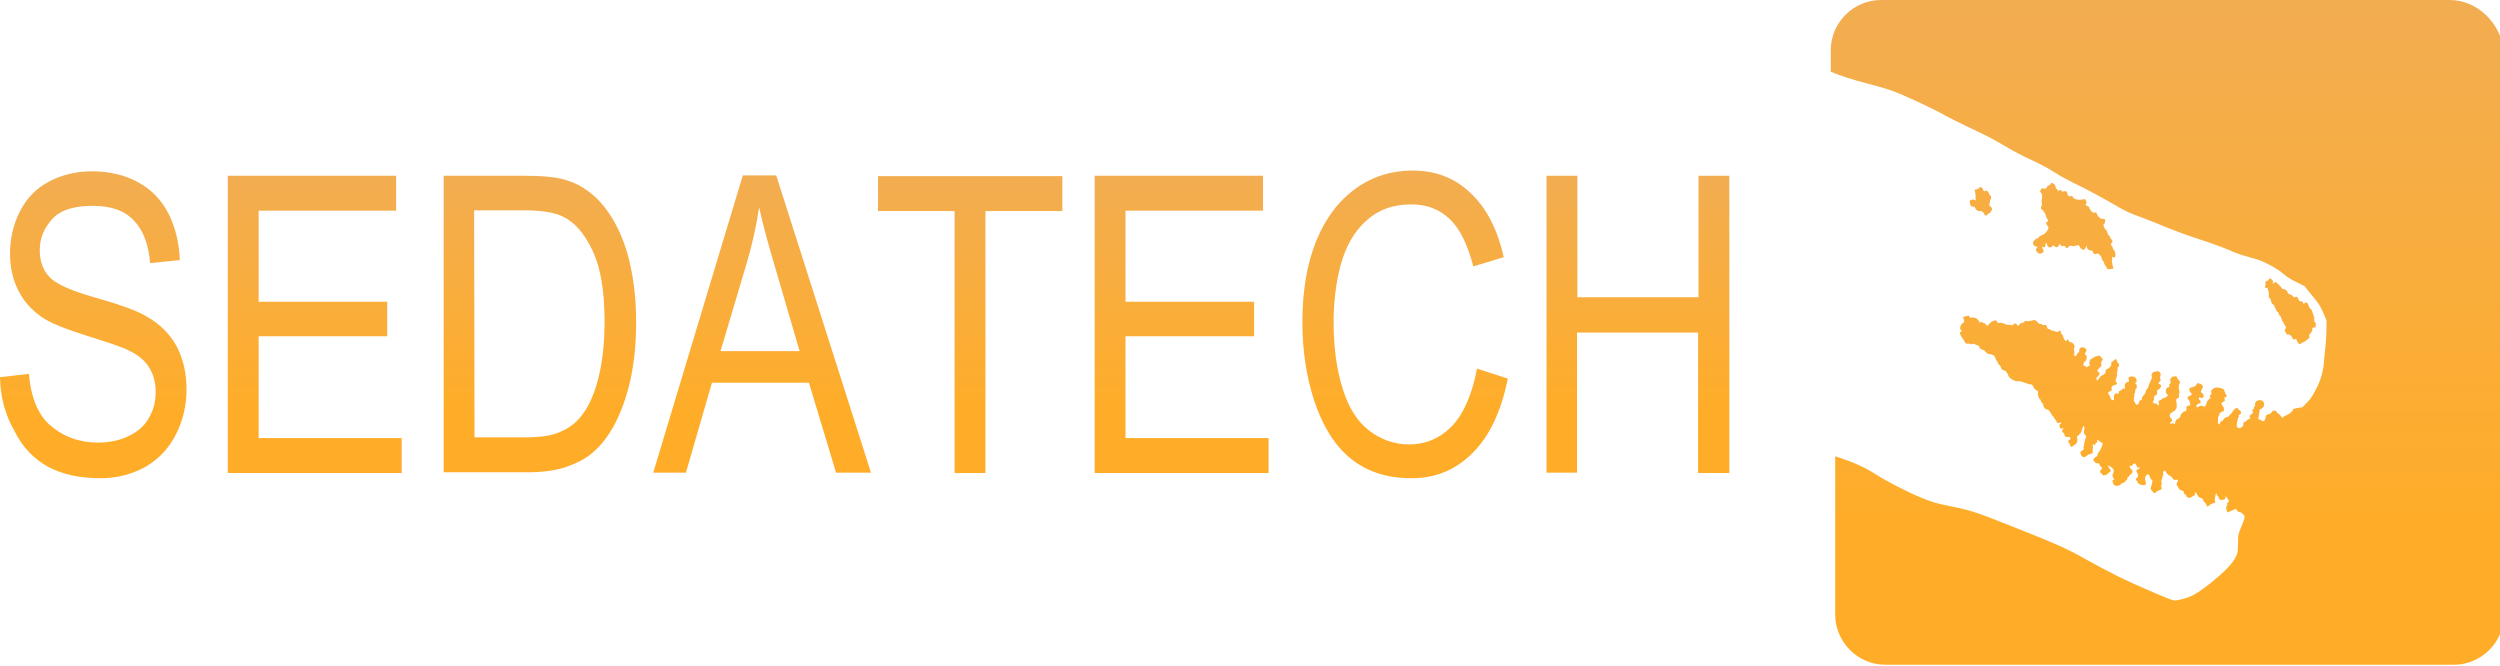 <?xml version="1.0" encoding="utf-8"?>
<!-- Generator: Adobe Illustrator 18.1.1, SVG Export Plug-In . SVG Version: 6.00 Build 0)  -->
<svg version="1.1" id="Ebene_1" xmlns="http://www.w3.org/2000/svg" xmlns:xlink="http://www.w3.org/1999/xlink" x="0px" y="0px"
	 viewBox="31.2 265.1 672.8 179.3" enable-background="new 31.2 265.1 672.8 179.3" xml:space="preserve">
<linearGradient id="SVGID_1_" gradientUnits="userSpaceOnUse" x1="501.681" y1="702.86" x2="501.681" y2="543.46" gradientTransform="matrix(1.125 0 0 -1.125 0 1055.69)">
	<stop  offset="0" style="stop-color:#F2AD51"/>
	<stop  offset="0.803" style="stop-color:#FFAD28"/>
</linearGradient>
<path fill="url(#SVGID_1_)" d="M562.1,320.7c0.4,0,0.6,0.1,0.7,0.4c0.2,0.6,0.8,0.9,1.2,0.8s1.1,0.3,1.2,0.8
	c0.1,0.4,0.6,0.6,0.8,0.2c0.1-0.1,0.2-0.3,0.4-0.3c0.4-0.1,1-1,0.9-1.4c-0.1-0.2-0.3-0.5-0.5-0.6c-0.3-0.2-0.3-0.3-0.2-0.6
	c0.1-0.2,0.2-0.5,0.1-0.6c0-0.1,0.1-0.4,0.2-0.6c0.3-0.4,0.2-1-0.1-1.1c-0.1,0-0.2-0.2-0.3-0.5c-0.2-0.6-0.7-1-1.1-0.7
	c-0.3,0.2-0.3,0.1-0.5-0.3c-0.1-0.4-0.3-0.6-0.5-0.7c-0.4-0.1-0.6-0.1-0.5,0.1c0,0.1-0.3,0.3-0.6,0.4l-0.7,0.2l0.2,0.9
	c0.1,0.5,0.1,1,0.1,1.1c-0.1,0.1-0.1,0.4,0,0.6c0.1,0.3,0.1,0.3-0.3,0.1c-0.2-0.1-0.6-0.2-0.9,0c-0.5,0.2-0.5,0.2-0.3,1
	C561.6,320.7,561.6,320.7,562.1,320.7z"/>
<linearGradient id="SVGID_2_" gradientUnits="userSpaceOnUse" x1="524.332" y1="702.86" x2="524.332" y2="543.46" gradientTransform="matrix(1.125 0 0 -1.125 0 1055.69)">
	<stop  offset="0" style="stop-color:#F2AD51"/>
	<stop  offset="0.803" style="stop-color:#FFAD28"/>
</linearGradient>
<path fill="url(#SVGID_2_)" d="M579.3,331.9c-0.3,0.4-0.3,0.5,0.1,1c0.4,0.5,0.5,0.5,1.1,0.4c0.7-0.2,0.9-0.6,0.4-1.3
	c-0.2-0.5-0.1-0.6,0.3-0.4c0.2,0.1,0.3,0.1,0.4-0.2c0.1-0.2,0.1-0.5,0.1-0.7c0-0.1,0-0.2,0.1-0.3c0.1,0,0.2,0.2,0.3,0.5
	s0.2,0.6,0.4,0.7c0.3,0.2,1,0,1-0.2c-0.1-0.3,0.5-0.3,0.7,0c0.2,0.4,0.9,0.3,1.1-0.3l0.2-0.4l0.3,0.4c0.2,0.3,0.4,0.4,0.6,0.2
	c0.3-0.1,0.4-0.1,0.6,0.2c0.3,0.4,0.7,0.5,0.8,0.1c0-0.1,0.3-0.3,0.5-0.3c0.3-0.1,0.6-0.1,0.6,0c0.1,0.1,0.5,0.1,1-0.1
	c0.7-0.2,0.8-0.2,0.9,0.1c0.1,0.5,0.8,1.1,1.2,1c0.2,0,0.4-0.3,0.5-0.6l0.2-0.6l0.1,0.5c0.1,0.6,0.7,1,1.2,0.9
	c0.2,0,0.3,0.1,0.5,0.5c0.2,0.5,0.2,0.6,0.9,0.4c0.6-0.1,0.7,0,0.8,0.2c0,0.2,0.2,0.3,0.3,0.3c0.1,0,0.2,0.3,0.3,0.7
	c0.1,0.4,0.3,0.7,0.4,0.8c0.1,0,0.3,0.3,0.3,0.6c0.1,0.3,0.2,0.5,0.3,0.6c0.1,0.1,0.3,0.3,0.4,0.6c0.1,0.4,0.2,0.4,1,0.3l0.8-0.1
	l-0.3-1.1c-0.1-0.6-0.2-1.1-0.1-1.2c0.1-0.1,0.1-0.3,0-0.5c-0.1-0.4,0.1-0.5,0.4-0.2c0.1,0.1,0.3,0,0.4-0.2c0.3-0.4,0-1.7-0.3-1.8
	c-0.1,0-0.2-0.3-0.3-0.6c-0.1-0.3-0.2-0.6-0.3-0.6c-0.3-0.1-0.3-0.5,0-0.7c0.3-0.2,0.3-0.8-0.1-1c-0.1,0-0.2-0.3-0.3-0.5
	c-0.1-0.2-0.2-0.5-0.3-0.5c-0.1,0-0.3-0.3-0.4-0.7c-0.1-0.3-0.3-0.8-0.5-0.9c-0.2-0.1-0.4-0.5-0.5-0.8c-0.2-0.4-0.2-0.6,0-0.6
	c0.2-0.1,0.4-0.8,0.3-1.3c0-0.1-0.2-0.2-0.3-0.2c-0.8,0.2-1.6-0.5-1.9-1.4c-0.1-0.3-0.2-0.4-0.6-0.3c-0.4,0.1-0.6,0-0.9-0.4
	c-0.2-0.3-0.5-0.7-0.5-0.9c-0.1-0.3-0.3-0.4-0.6-0.5c-0.3,0-0.4-0.2-0.4-0.4c0-0.2,0.1-0.3,0.2-0.3c0.1,0,0.1-0.3-0.1-0.6
	c-0.2-0.5-0.2-0.6-1-0.4c-1.1,0.2-2.3-0.1-2.5-0.6c-0.1-0.3-0.3-0.4-0.7-0.3c-0.5,0.1-0.6,0-0.8-0.7c-0.2-0.7-0.3-0.7-0.9-0.6
	c-0.4,0.1-0.7,0-0.7-0.1c-0.1-0.4-0.4-0.4-0.7-0.1c-0.2,0.2-0.2,0.2-0.3-0.1c0-0.2-0.2-0.4-0.3-0.3c-0.1,0-0.2-0.3-0.3-0.6
	c-0.1-0.4-0.3-0.8-0.6-0.9c-0.4-0.3-0.6-0.2-0.7,0.1c0,0.1-0.2,0.2-0.4,0.3c-0.2,0.1-0.5,0.3-0.6,0.5c-0.2,0.5-0.5,0.6-1,0.4
	c-0.3-0.1-0.4-0.1-0.7,0.4c-0.2,0.4-0.2,0.5,0,0.7c0.4,0.2,0.5,1.1,0.3,1.9c-0.1,0.4-0.1,0.9,0,1c0.1,0.2,0.1,0.5-0.1,0.7
	c-0.2,0.4-0.2,0.9,0,0.9c0.2-0.1,1.1,1.2,1.2,1.8c0.1,0.3,0.3,0.7,0.4,0.9c0.3,0.2,0.3,0.6-0.1,0.7c-0.3,0.1-0.3,0.6,0,0.9
	c0.5,0.4,0.5,0.7,0.1,1.4c-0.5,0.8-0.9,1.1-1.5,1.3c-0.3,0.1-0.6,0.3-0.8,0.5c-0.1,0.2-0.4,0.4-0.5,0.4c-0.1,0-0.5,0.2-0.7,0.5
	c-0.5,0.4-0.5,1,0.1,1.6C579.6,331.4,579.6,331.5,579.3,331.9z"/>
<linearGradient id="SVGID_3_" gradientUnits="userSpaceOnUse" x1="575.919" y1="702.86" x2="575.919" y2="543.46" gradientTransform="matrix(1.125 0 0 -1.125 0 1055.69)">
	<stop  offset="0" style="stop-color:#F2AD51"/>
	<stop  offset="0.803" style="stop-color:#FFAD28"/>
</linearGradient>
<path fill="url(#SVGID_3_)" d="M641.3,342.6c0.2-0.1,0.6,1.5,0.5,2c-0.1,0.3-0.1,0.5,0.2,0.7c0.2,0.2,0.4,0.6,0.4,0.9
	c0.1,0.4,0.3,0.7,0.5,0.8c0.2,0.1,0.4,0.4,0.6,1c0.2,0.5,0.4,0.9,0.6,1c0.2,0.1,0.3,0.3,0.4,0.6s0.2,0.5,0.3,0.5
	c0.1,0,0.3,0.4,0.4,0.8c0.1,0.4,0.3,0.7,0.3,0.7c0.1,0,0.2,0.2,0.3,0.4s0.2,0.6,0.4,0.8c0.2,0.2,0.3,0.4,0,0.9
	c-0.2,0.4-0.2,0.6,0,0.7c0.1,0.1,0.3,0.3,0.3,0.5c0,0.2,0.2,0.3,0.4,0.2c0.4-0.1,1,0.3,1.2,0.9c0.1,0.4,0.2,0.5,0.6,0.4
	c0.4-0.1,0.5-0.1,0.6,0.3c0.1,0.2,0.3,0.6,0.5,0.8c0.3,0.3,0.5,0.3,0.6,0.1c0.1-0.1,0.4-0.3,0.6-0.4c0.3-0.1,0.6-0.2,0.7-0.4
	c0.1-0.1,0.4-0.3,0.7-0.5c0.3-0.2,0.4-0.3,0.3-0.7c-0.1-0.4,0-0.6,0.1-0.6c0.3-0.1,0.7-0.9,0.7-1.2c-0.1-0.4,0.2-0.7,0.5-0.6
	c0.2,0.1,0.3,0.1,0.4-0.1c0.1-0.2,0.1-0.3,0-0.2c-0.1,0-0.1-0.1,0-0.3c0.1-0.3,0.1-0.4-0.2-0.8c-0.3-0.4-0.3-0.6-0.2-0.8
	c0.1-0.2,0-0.6-0.2-1.1c-0.2-0.5-0.4-1-0.4-1.2c-0.1-0.2-0.2-0.4-0.4-0.5c-0.2-0.1-0.4-0.5-0.5-0.8c-0.2-0.8-0.7-1.2-1.1-0.7
	c-0.2,0.3-0.3,0.2-0.4-0.1c-0.1-0.3-0.2-0.4-0.4-0.4c-0.4,0.1-0.8-0.2-0.9-0.7c-0.1-0.5-0.5-0.7-0.9-0.4c-0.1,0.1-0.4-0.1-0.6-0.3
	c-0.2-0.3-0.6-0.5-0.8-0.5c-0.2,0-0.4-0.2-0.5-0.4c-0.1-0.5-0.8-1.1-1.2-1c-0.2,0-0.3,0-0.4-0.2c-0.1-0.3-1.1-1.3-1.5-1.6
	c-0.2-0.1-0.4-0.1-0.6,0.1c-0.2,0.2-0.4,0.2-0.4,0.2c-0.1-0.1-0.1-0.2,0-0.2c0.3-0.2,0.1-0.7-0.4-1c-0.4-0.3-0.6-0.3-0.6,0.1
	c0,0.1-0.2,0.3-0.5,0.4c-0.5,0.2-0.5,0.3-0.4,0.8c0,0.3,0,0.6-0.1,0.6c-0.1,0-0.1,0.2,0,0.5C641.1,342.4,641.3,342.6,641.3,342.6z"
	/>
<linearGradient id="SVGID_4_" gradientUnits="userSpaceOnUse" x1="545.8" y1="702.86" x2="545.8" y2="543.46" gradientTransform="matrix(1.125 0 0 -1.125 0 1055.69)">
	<stop  offset="0" style="stop-color:#F2AD51"/>
	<stop  offset="0.803" style="stop-color:#FFAD28"/>
</linearGradient>
<path fill="url(#SVGID_4_)" d="M690.4,265.1h-153c-7.4,0-13.5,6.1-13.5,13.5v5.8c2.6,1.1,5.7,2.1,9.9,3.2c2,0.5,4.8,1.3,6.2,1.8
	c2.8,0.9,10.8,4.6,14.9,6.9c1.3,0.7,3.9,2,5.8,2.9c4.5,2.1,6.5,3.1,10.4,5.4c1.8,1.1,4.9,2.7,6.9,3.6c2.4,1.1,4.4,2.2,6,3.2
	c1.3,0.9,4.3,2.5,6.8,3.7c2.5,1.2,6.3,3.3,8.6,4.6c3.7,2.2,4.5,2.6,8.1,3.9c2.2,0.8,5.4,2.1,7,2.8c1.7,0.7,5.5,2.1,8.6,3.1
	c3.1,1,6.6,2.3,8,2.9c1.5,0.7,3.5,1.4,5.4,1.9c2.5,0.7,3.5,1,5.5,2.1c1.6,0.8,2.9,1.7,3.7,2.4c0.9,0.8,2,1.5,3.5,2.2l2.2,1.1l2,2.5
	c1.9,2.3,2.1,2.6,3,4.6l0.9,2.1v2.2c0,1.2-0.1,3.1-0.2,4.1c-0.1,1-0.3,2.8-0.4,4c-0.2,3.2-0.8,5.6-2.3,8.4c-0.9,1.8-1.5,2.6-2.4,3.5
	l-1.2,1.2l-1.3,0.2c-1,0.2-1.2,0.2-1.2,0.4c0.1,0.4-1.2,1.4-2.1,1.7c-0.2,0.1-0.5,0.2-0.5,0.3c-0.1,0.4-0.3,0.3-0.8-0.4
	c-0.3-0.3-0.6-0.6-0.7-0.6c-0.1,0-0.3-0.1-0.3-0.3c-0.1-0.6-1.2-0.5-1.4,0.1c-0.1,0.2-0.4,0.4-0.8,0.5c-0.6,0.1-0.7,0.2-0.8,0.9
	c-0.1,0.9-0.6,1.2-1.2,0.7c-0.2-0.2-0.5-0.3-0.6-0.2c-0.2,0-0.1-0.3,0-1.1c0.1-0.6,0.2-1.2,0.2-1.4c0-0.2,0.1-0.3,0.4-0.4
	c1-0.3,1.1-1.8,0.2-2.2c-0.9-0.4-2,0.3-1.8,1.1c0,0.2,0,0.4-0.1,0.4c-0.1,0-0.2,0.2-0.2,0.4s-0.1,0.4-0.2,0.4
	c-0.3,0.1-0.4,0.5-0.1,0.7c0.2,0.1,0.1,0.3-0.4,0.7c-0.5,0.4-0.6,0.5-0.4,0.8c0.2,0.3,0.1,0.3-0.3,0.5c-0.3,0.1-0.5,0.2-0.5,0.3
	c0,0.1-0.2,0.3-0.5,0.4c-0.4,0.1-0.5,0.3-0.5,0.7c0.1,0.3-0.1,0.6-0.5,0.8c-0.5,0.3-0.6,0.3-0.9,0.1c-0.4-0.2-0.4-0.3-0.3-1.1
	c0-0.5,0.2-1.1,0.3-1.4c0.2-0.3,0.3-0.6,0.2-0.8c0-0.1,0.1-0.2,0.3-0.3c0.2,0,0.3-0.2,0.3-0.4c0-0.3-0.2-0.8-0.5-0.7
	c-0.1,0-0.2-0.1-0.2-0.3c-0.1-0.6-1.1-0.2-1.5,0.6c-0.2,0.3-0.4,0.7-0.6,0.7c-0.1,0-0.3,0.2-0.3,0.4c-0.1,0.2-0.4,0.4-0.8,0.5
	c-0.4,0.1-0.7,0.3-0.8,0.6c-0.1,0.2-0.4,0.5-0.6,0.5c-0.2,0.1-0.4,0.3-0.4,0.5c0,0.4-0.1,0.4-0.3,0.2c-0.2-0.2-0.3-0.3-0.2-0.6
	c0.1-0.2,0.1-0.5,0-0.7c0-0.2,0-0.5,0.1-0.6c0.1-0.2,0.2-0.5,0.3-0.7c0-0.3,0.2-0.5,0.7-0.7c0.6-0.2,0.6-0.3,0.5-0.8
	c0-0.3-0.3-0.8-0.4-0.9c-0.4-0.4-0.3-0.8,0.3-1c0.3-0.1,0.4-0.2,0.3-0.6c-0.1-0.4-0.1-0.6,0.2-0.6c0.4-0.1,0.5-0.5,0.2-0.7
	c-0.1-0.1-0.3-0.4-0.4-0.8c-0.1-0.5-0.3-0.7-0.6-0.8c-1.4-0.5-2-0.4-2.7,0.2c-0.4,0.3-0.4,0.5-0.3,0.9c0.1,0.4,0,0.5-0.2,0.6
	c-0.3,0.1-0.3,0.2-0.1,0.5c0.2,0.3,0.2,0.4,0,0.4c-0.2,0-0.3,0.1-0.4,0.3c-0.1,0.2-0.2,0.3-0.3,0.4c-0.1,0-0.2,0.2-0.2,0.4
	c0,0.2-0.2,0.6-0.3,0.8c-0.3,0.4-0.4,0.4-0.7,0.2c-0.4-0.2-1.1-0.1-1.3,0.2c-0.1,0.2-0.2,0.2-0.4,0c-0.3-0.3-0.1-0.6,0.6-0.9
	c0.4-0.1,0.5-0.3,0.4-0.6c0-0.2-0.1-0.4-0.2-0.4c-0.2,0.1-0.4-0.4-0.2-0.6c0.1-0.1,0.3-0.1,0.4,0c0.8,0.5,1.2-0.7,0.4-1.2
	c-0.4-0.3-0.4-0.4,0.1-1.3c0.3-0.6,0-1.1-0.9-1.3c-0.5-0.1-0.5-0.1-0.7,0.3c-0.2,0.4-0.4,0.5-1.1,0.7c-0.8,0.2-0.8,0.2-0.8,0.7
	c0,0.3,0.2,0.6,0.4,0.8c0.4,0.4,0.4,0.6-0.3,0.8c-0.6,0.2-0.8,0.6-0.3,1.1c0.2,0.2,0.3,0.6,0.4,0.9c0.1,0.5,0,0.6-0.5,0.7
	c-0.5,0.2-0.6,0.3-0.5,0.6c0.1,0.4-0.1,1-0.4,0.9c-0.4,0-1.1,0.7-1.2,1.2c0,0.3-0.2,0.6-0.5,0.7c-0.6,0.3-0.9,0.6-0.9,1.1
	s-0.2,0.6-0.4,0.3c-0.1-0.1-0.3-0.1-0.6,0c-0.5,0.1-0.6-0.2-0.1-0.5c0.4-0.3,0.4-0.4-0.1-1c-0.5-0.6-0.3-1.2,0.3-1.5
	c1.2-0.6,1.5-1.2,1.2-2.8c-0.1-0.7-0.1-0.8,0.3-1c0.4-0.2,0.5-0.3,0.4-0.7c0-0.3,0-0.6,0.1-0.7c0.1-0.1,0-0.6-0.1-1
	c-0.1-0.6-0.1-1,0.1-1.4c0.3-0.6,0.2-0.7-0.1-1c-0.2-0.2-0.4-0.5-0.5-0.8c-0.1-0.3-0.3-0.4-0.8-0.3c-0.8,0.1-1.2,0.7-1,1.4
	c0.1,0.3,0,0.6-0.2,0.7c-0.2,0.1-0.2,0.3-0.1,0.5c0.1,0.3,0.1,0.3-0.1,0.3c-0.5-0.1-1,0.7-0.8,1.4c0.1,0.3,0.3,0.6,0.4,0.6
	c0.4,0.1-0.3,0.8-0.9,0.9c-0.3,0.1-0.6,0.2-0.6,0.3c0,0.1-0.2,0.2-0.4,0.3s-0.5,0.2-0.5,0.3c0,0.1,0,0.3,0.1,0.4c0,0.1,0,0.3,0,0.4
	c0.1,0.4-0.3,0.4-0.5,0c-0.1-0.2-0.3-0.3-0.4-0.2c-0.2,0.1-0.4,0-0.6-0.2c-0.2-0.3-0.2-0.4,0-0.5c0.2-0.1,0.2-0.4,0.2-0.7
	c-0.1-0.4,0-0.6,0.4-0.8s0.5-0.3,0.4-0.8c0-0.4,0-0.6,0.3-0.7c0.4-0.2,0.9-0.8,0.8-1.1c0-0.1-0.2-0.3-0.4-0.4
	c-0.4-0.2-0.4-0.4,0-0.7c0.3-0.2,0.3-0.4,0.2-0.7c-0.1-0.2-0.1-0.6,0-0.8c0.3-0.9-0.3-1.5-1.4-1.2c-0.6,0.2-0.8,0.3-0.9,0.7
	c-0.1,0.3-0.1,0.6,0,0.7c0.1,0.1-0.1,0.6-0.3,1.1c-0.3,0.5-0.5,1.1-0.6,1.4c0,0.3-0.2,0.6-0.4,0.8c-0.2,0.2-0.4,0.5-0.4,0.8
	c0,0.3-0.3,0.7-0.6,1c-0.3,0.3-0.5,0.7-0.4,0.8c0.1,0.2,0,0.4-0.3,0.4c-0.3,0.1-0.4,0.2-0.4,0.5c0,0.4-0.4,0.8-0.8,0.7
	c-0.1,0-0.2-0.3-0.3-0.5c-0.1-0.2-0.2-0.4-0.3-0.5c-0.1,0-0.1-0.3,0-0.8c0.1-0.4,0.1-0.8,0.1-1c0-0.1,0-0.3,0.1-0.3
	c0.1,0,0.1-0.2,0.1-0.5c0-0.2,0.1-0.6,0.3-0.7c0.3-0.3,0.2-1.2-0.2-1.4c-0.2-0.2-0.2-0.2,0.2-0.3c0.1,0,0.1-0.3,0.1-0.6
	c-0.1-0.7-0.7-1-1.4-1c-0.7,0.1-0.9,0.3-0.7,0.9c0.1,0.4,0.1,0.5-0.3,0.6c-0.6,0.1-0.9,0.8-0.8,1.3c0.2,0.5,0.2,0.6-0.1,0.5
	c-0.2-0.1-0.4-0.1-0.5,0.1c-0.1,0.2-0.3,0.3-0.6,0.4c-0.2,0.1-0.4,0.2-0.4,0.5c0,0.4,0,0.4-0.5,0.3c-0.5-0.2-0.9,0.5-0.8,1.2
	c0.1,0.3,0,0.5-0.1,0.6c-0.4,0.1-0.7-0.2-0.9-0.8c-0.1-0.3-0.2-0.6-0.4-0.8c-0.3-0.4-0.3-0.5,0.4-0.8c0.4-0.2,0.5-0.3,0.4-0.6
	c-0.2-0.5,0.1-0.9,0.8-1.1c0.5-0.1,0.6-0.2,0.6-0.5c-0.1-0.2-0.2-0.4-0.3-0.4c-0.1-0.1-0.1-0.2,0-0.6c0.3-0.6,0.4-1.3,0.3-1.6
	c0-0.1,0-0.4,0.1-0.5c0.1-0.2,0.1-0.5,0.1-0.7c-0.1-0.2,0-0.5,0.2-0.6c0.3-0.2,0.3-0.8-0.1-1c-0.1,0-0.3-0.3-0.3-0.6
	c-0.1-0.5-0.4-0.6-0.7-0.2c-0.1,0.1-0.3,0.3-0.5,0.4c-0.3,0.1-0.4,0.3-0.3,0.6c0.1,0.5-0.6,1.3-1.3,1.5c-0.2,0.1-0.3,0.2-0.2,0.4
	c0.1,0.4-0.5,1.2-0.8,1.1c-0.1,0-0.3,0.2-0.6,0.4c-0.2,0.3-0.5,0.7-0.7,0.9c-0.3,0.3-0.3,0.3-0.4-0.1c-0.1-0.3,0-0.5,0.4-0.8
	c0.5-0.4,0.6-1,0.1-1.2c-0.4-0.1-0.3-0.6,0.3-1.1c0.5-0.4,0.6-0.6,0.5-1c-0.1-0.2,0-0.7,0.2-0.9c0.3-0.4,0.3-0.4-0.2-0.9
	c-0.2-0.2-0.5-0.5-0.5-0.5c-0.1-0.1-1.6,0.4-1.7,0.6c-0.1,0.1-0.3,0.2-0.5,0.3c-0.4,0.1-0.7,1.2-0.4,1.6c0.1,0.1,0,0.3-0.2,0.3
	c-0.2,0-0.4,0.2-0.6,0.3c-0.1,0.1-0.3,0.1-0.3-0.1c0-0.2-0.2-0.3-0.4-0.3c-0.2,0-0.3-0.1-0.3-0.2c0.1-0.1,0.1-0.3,0.2-0.5
	c0-0.2,0.1-0.4,0.3-0.4c0.1,0,0.3-0.3,0.4-0.6c0.2-0.6,0-1.3-0.2-1.2c-0.3,0.1-0.3-0.4,0-0.7c0.6-0.6-0.2-1.5-1.1-1.3
	c-0.4,0.1-0.6,0.3-0.6,0.7c0,0.3-0.1,0.6-0.2,0.6c-0.1,0-0.3,0.3-0.5,0.6c-0.3,0.5-0.3,0.6-0.6,0.3c-0.2-0.2-0.3-0.3-0.1-0.4
	c0.1-0.1,0.1-0.4,0-0.8c-0.1-0.4-0.1-0.7,0-0.8c0.1-0.1,0.1-0.3,0.1-0.6c-0.1-0.5-0.7-1.1-1.2-1c-0.1,0-0.3-0.1-0.3-0.3
	c-0.1-0.4-0.5-0.6-0.6-0.2c-0.1,0.5-0.7,0-0.9-0.8c-0.1-0.4-0.2-0.7-0.3-0.7c-0.1,0-0.2-0.2-0.3-0.5c-0.1-0.6-0.5-0.8-0.7-0.4
	c-0.1,0.2-1.1,0.1-1.3-0.2c-0.1-0.1-0.2-0.1-0.2,0c-0.1,0.1-0.3,0-0.6-0.2c-0.3-0.2-0.6-0.3-0.7-0.3c-0.1,0-0.3-0.2-0.3-0.5
	c-0.1-0.5-0.4-0.7-1-0.5c-0.2,0-0.3,0-0.4-0.2c0-0.2-0.2-0.2-0.3-0.1c-0.2,0.1-0.4,0-0.8-0.4c-0.6-0.7-0.8-0.8-1.7-0.5
	c-0.4,0.1-0.9,0.2-1.2,0.1c-0.4-0.1-0.5-0.1-0.7,0.2c-0.1,0.2-0.4,0.3-0.6,0.3c-0.2,0-0.6,0.2-0.7,0.4c-0.4,0.5-0.5,0.5-0.6,0.2
	c0-0.1-0.2-0.3-0.4-0.4c-0.2-0.1-0.4-0.1-0.6,0.2c-0.3,0.3-0.4,0.3-0.7,0.2c-0.2-0.1-0.6-0.1-0.8-0.1c-0.2,0-0.5,0-0.6-0.1
	c-0.4-0.3-1.4-0.5-1.8-0.4c-0.3,0.1-0.4,0-0.5-0.3c-0.2-0.6-1.2-0.4-2,0.4c-0.3,0.3-0.6,0.7-0.7,0.7c0,0-0.2-0.2-0.4-0.4
	c-0.1-0.2-0.4-0.4-0.5-0.3c-0.1,0-0.3-0.1-0.3-0.2c-0.1-0.2-0.2-0.2-0.5-0.1c-0.3,0.1-0.4,0.1-0.4,0c-0.2-0.8-1.4-1.5-2.2-1.2
	c-0.3,0.1-0.4,0-0.5-0.3c-0.1-0.3-0.2-0.3-0.9-0.1l-0.8,0.2l0.2,0.7c0.2,0.7,0.1,0.7-0.3,1c-0.6,0.3-0.9,1.5-0.5,1.8
	c0.4,0.2,0.3,0.4,0,0.5c-0.3,0.1-0.3,0.2-0.2,0.6c0.1,0.3,0.4,0.8,0.6,1.1c0.3,0.3,0.5,0.7,0.6,0.9c0.1,0.4,0.5,0.7,1,0.6
	c0.2-0.1,0.5,0,0.6,0.1c0.1,0.1,0.3,0.1,0.4,0c0.2-0.1,0.5-0.1,0.9,0.1c0.3,0.2,0.7,0.3,0.8,0.3c0.1,0,0.2,0.2,0.3,0.4
	c0.1,0.4,0.3,0.5,0.8,0.7c0.4,0.1,0.7,0.3,0.7,0.4c0.1,0.3,0.8,0.8,1.1,0.8c0.1,0,0.5,0,0.9,0.2c0.5,0.2,0.7,0.3,0.8,0.9
	c0.1,0.4,0.3,0.7,0.4,0.8c0.1,0,0.2,0.3,0.3,0.5c0.1,0.2,0.2,0.5,0.4,0.6c0.2,0.1,0.3,0.3,0.4,0.6c0.1,0.4,0.6,0.9,0.9,0.8
	c0.3-0.1,0.9,0.8,1.1,1.4c0.2,0.7,1.9,1.7,2.6,1.5c0.3-0.1,0.7,0,2.1,0.5c0.6,0.2,1.1,0.4,1.1,0.3c0.3-0.1,0.9,0.4,1,0.8
	c0.1,0.3,0.3,0.6,0.7,0.8c0.4,0.2,0.6,0.4,0.5,0.6c-0.2,0.3,0.2,1.8,0.4,1.7c0.1,0,0.2,0.2,0.3,0.5c0.1,0.3,0.3,0.6,0.4,0.7
	c0.2,0.1,0.3,0.3,0.3,0.6c0,0.5,0.7,1.2,1,1.1c0.3-0.1,0.9,0.6,1.1,1.1c0.1,0.2,0.2,0.5,0.4,0.6c0.2,0.1,0.3,0.3,0.3,0.4
	c0,0.1,0.1,0.3,0.3,0.5c0.2,0.1,0.4,0.5,0.5,0.7c0.1,0.4,0.2,0.4,0.6,0.3c0.2-0.1,0.5-0.1,0.6,0c0.1,0.1,0,0.2-0.2,0.3
	c-0.3,0.1-0.3,0.2-0.2,0.7c0.2,0.6,0.2,0.6,0.7,0.5c0.5-0.1,0.5-0.1,0.2,0.2c-0.4,0.4-0.3,0.7,0.1,1c0.2,0.1,0.3,0.3,0.3,0.5
	c0,0.4,0.4,0.7,0.8,0.6c0.5-0.1,0.9,0.1,0.8,0.5c-0.1,0.2-0.3,0.3-0.4,0.4c-0.3,0.1-0.3,0.5,0,0.7c0.1,0,0.3,0.3,0.3,0.6
	c0.1,0.4,0.2,0.5,0.5,0.4c0.2-0.1,0.4-0.2,0.5-0.3c0-0.1,0.2-0.2,0.4-0.3c0.4-0.1,0.7-1,0.5-1.8c-0.1-0.3,0-0.4,0.2-0.5
	c0.2-0.1,0.3-0.2,0.3-0.3c0-0.1,0.1-0.2,0.3-0.3c0.1,0,0.4-0.5,0.5-1c0.1-0.5,0.3-0.9,0.4-1c0.3-0.1,0.3,0.5,0.2,1
	c-0.2,0.5-0.1,1.1,0.3,1.4c0.3,0.2,0.3,0.3,0.1,0.9c-0.2,0.3-0.3,0.7-0.2,0.8c0,0.1,0,0.2-0.1,0.2c-0.1,0-0.1,0.2-0.1,0.4
	c0,0.2,0,0.5-0.1,0.6c-0.1,0.1-0.1,0.4,0,0.6c0.1,0.3,0,0.4-0.3,0.6c-0.6,0.2-0.8,0.7-0.4,1.3c0.3,0.6,0.9,0.7,1.4,0.2
	c0.2-0.2,0.6-0.4,1-0.5c0.7-0.2,0.7-0.3,0.7-0.8c0-0.3,0-0.6,0-0.8c0.1-0.1,0.1-0.4,0-0.6c-0.1-0.4,0.1-0.6,0.3-0.3
	c0.1,0.2,0.2,0.1,0.4-0.2c0.1-0.2,0.3-0.4,0.4-0.4c0.1,0,0.2-0.2,0.1-0.4c-0.1-0.4,0-0.4,0.7,0.1l0.8,0.5l-0.3,1
	c-0.2,0.5-0.5,1.1-0.7,1.3c-0.2,0.2-0.4,0.5-0.4,0.8c0,0.3-0.2,0.5-0.4,0.5c-0.2,0.1-0.4,0.3-0.6,0.5c-0.2,0.4-0.2,0.4,0.2,0.9
	c0.3,0.3,0.5,0.4,0.8,0.4c0.3-0.1,0.4,0,0.5,0.3c0.1,0.2,0.3,0.6,0.5,0.7c0.3,0.3,0.3,0.4,0,0.6c-0.4,0.3-0.4,1.1-0.1,1
	c0.1,0,0.2,0.1,0.3,0.3c0.1,0.3,0.3,0.4,0.7,0.3c0.3,0,0.6-0.2,0.7-0.3c0.1-0.1,0.3-0.3,0.6-0.5c0.5-0.3,0.4-0.5-0.1-1.2
	c-0.6-0.7-0.4-0.8,0.4-0.3c0.8,0.5,1.1,1.1,0.7,1.7c-0.3,0.4-0.2,1.3,0.2,1.5c0.2,0.1,0.2,0.2-0.1,0.3c-0.3,0.1-0.3,0.2-0.2,0.7
	c0.2,0.8,0.7,1.1,1.5,0.9c0.3-0.1,0.7-0.3,0.7-0.4c0-0.1,0.3-0.3,0.5-0.3c0.3-0.1,0.5-0.3,0.6-0.4c0.1-0.2,0.3-0.3,0.4-0.4
	c0.1,0,0.2-0.2,0.2-0.3c0-0.2,0-0.4,0.2-0.5c0.1-0.1,0.3-0.2,0.3-0.3c0-0.1,0.2-0.3,0.5-0.5c0.5-0.4,0.6-0.9,0-1.4
	c-0.5-0.5-0.5-0.9,0-0.8c0.1,0,0.4-0.1,0.5-0.4c0.3-0.5,0.8-0.3,1,0.4c0.1,0.4,0.2,0.5,0.5,0.4c0.2,0,0.4,0,0.4,0.1
	c0,0.1-0.2,0.2-0.4,0.3c-0.6,0.2-0.7,0.6-0.3,1.1c0.3,0.4,0.2,1.2-0.1,1.3c-0.3,0.1-0.4,0.5-0.1,0.7c0.1,0.1,0.3,0.3,0.3,0.5
	c0.1,0.5,1.2,0.9,1.9,0.7c0.4-0.1,0.4-0.2,0.2-1c-0.2-0.7-0.2-1,0.1-1.4c0.4-0.7,0.8-0.6,1.1,0.3c0.1,0.4,0.3,0.7,0.5,0.7
	c0.2,0,0.2,0.1,0.1,0.8c-0.1,0.4-0.2,0.9-0.3,1.1c-0.2,0.3-0.1,0.9,0.2,1c0.1,0,0.2,0.2,0.3,0.4c0.1,0.4,0.8,0.3,1-0.1
	c0.1-0.1,0.4-0.3,0.8-0.4c0.6-0.2,0.6-0.3,0.5-0.7c-0.1-0.3-0.1-0.6,0-0.8c0.1-0.1,0.1-0.4,0-0.6c-0.1-0.2,0-0.6,0.1-0.8
	c0.1-0.2,0.2-0.6,0.2-0.7c0-0.2,0-0.3,0.1-0.4c0.1,0,0.1-0.2,0.1-0.5c-0.1-0.2-0.1-0.4,0-0.5c0,0,0.2-0.1,0.3-0.2
	c0.1-0.1,0.3-0.1,0.3,0.1c0.1,0.4,0.9,1.3,1.1,1.2c0.1,0,0.4,0.2,0.7,0.6c0.4,0.6,0.5,0.6,1,0.5c0.6-0.1,0.7,0.1,0.3,0.8
	c-0.2,0.4-0.2,0.6,0,0.8c0.2,0.2,0.3,0.4,0.4,0.6c0.1,0.4,0.6,0.7,1.1,0.8c0.2,0,0.3,0.2,0.3,0.4c0,0.2,0.1,0.4,0.3,0.5
	c0.2,0.1,0.4,0.3,0.4,0.5c0.1,0.5,1,0.6,1.3,0.3c0.2-0.2,0.5-0.3,0.7-0.4c0.3-0.1,0.4-0.2,0.3-0.5c-0.1-0.5,0.2-0.5,0.5,0
	c0.4,0.8,0.5,0.9,1.1,1.1c0.4,0.1,0.6,0.3,0.7,0.7c0.1,0.3,0.2,0.5,0.3,0.5c0.1,0,0.3,0.2,0.4,0.4c0.1,0.2,0.2,0.5,0.2,0.6
	c0.1,0.2,0.6,0,0.8-0.3c0.1-0.1,0.4-0.3,0.7-0.4c0.3-0.1,0.6-0.2,0.7-0.2c0.1,0,0.1-0.2,0-0.5c-0.1-0.2,0-0.9,0.1-1.4
	c0.2-0.9,0.2-0.9,0.3-0.5c0.1,0.3,0.2,0.5,0.3,0.5c0.1,0,0.2,0.2,0.3,0.5c0.1,0.6,0.5,0.7,1.2,0.6c0.4-0.1,0.6-0.2,0.6-0.5
	c0-0.5,0.1-0.5,0.5,0c0.5,0.7,0.6,1.1,0.2,1.2c-0.3,0.1-0.3,0.2-0.2,0.4c0.1,0.2,0.1,0.4-0.1,0.5c-0.2,0.2-0.2,0.4-0.1,1l0.2,0.8
	l0.8-0.3c0.4-0.2,1-0.4,1.2-0.5c0.3-0.2,0.4-0.2,0.6,0.2c0.1,0.2,0.4,0.5,0.7,0.5c0.3,0,0.7,0.3,1,0.6c0.4,0.5,0.4,0.6,0.3,1.2
	c-0.1,0.4-0.5,1.4-0.9,2.4c-0.7,1.7-0.8,1.9-0.8,4.2c0,2.1-0.1,2.6-0.5,3.5c-0.9,1.9-3.1,4.2-7.1,7.4c-3.5,2.7-4.7,3.4-7.3,4.1
	c-1.6,0.4-2,0.5-2.7,0.3c-1.2-0.3-10.1-4.1-14.9-6.5c-2.4-1.2-6.2-3.2-8.5-4.5c-4.5-2.6-8.1-4.2-18.7-8.4
	c-11.3-4.5-12.1-4.7-17.4-5.8c-4.3-0.9-5.1-1.1-8-2.3c-3.7-1.5-9.5-4.5-12.3-6.3c-2.9-1.9-6.5-3.5-11-4.9v42.6
	c0,7.4,6.1,13.5,13.5,13.5h153c7.4,0,13.5-6.1,13.5-13.5V278.6C703.9,271.1,697.9,265.1,690.4,265.1z"/>
<g>
	
		<linearGradient id="SVGID_5_" gradientUnits="userSpaceOnUse" x1="49.9" y1="661.96" x2="49.9" y2="588.46" gradientTransform="matrix(1.125 0 0 -1.125 0 1055.69)">
		<stop  offset="0" style="stop-color:#F2AD51"/>
		<stop  offset="0.803" style="stop-color:#FFAD28"/>
	</linearGradient>
	<path fill="url(#SVGID_5_)" d="M31.2,366.6l7.8-0.9c0.3,4,1.2,7.3,2.6,9.9c1.3,2.6,3.5,4.6,6.3,6.2c2.8,1.6,6.1,2.4,9.7,2.4
		c3.1,0,6-0.6,8.3-1.8c2.5-1.2,4.3-2.8,5.4-4.9c1.2-2,1.8-4.4,1.8-6.9c0-2.5-0.6-4.7-1.7-6.5c-1.1-1.9-3-3.5-5.6-4.7
		c-1.7-0.9-5.4-2.1-11.1-3.9s-9.8-3.4-12-4.9c-3-2-5.2-4.5-6.6-7.4c-1.5-2.9-2.2-6.3-2.2-9.9c0-4,0.9-7.9,2.7-11.4
		c1.8-3.5,4.4-6.2,7.9-8c3.5-1.8,7.3-2.7,11.5-2.7c4.6,0,8.8,1,12.3,2.9c3.5,1.9,6.3,4.7,8.2,8.4s2.9,7.9,3.1,12.6l-8,0.8
		c-0.4-5.1-1.9-8.9-4.4-11.5c-2.6-2.7-6.2-3.9-11-3.9c-5.1,0-8.7,1.1-10.9,3.5c-2.2,2.4-3.4,5.2-3.4,8.4c0,2.9,0.8,5.3,2.5,7.1
		c1.6,1.9,5.7,3.8,12.5,5.7c6.7,1.9,11.4,3.6,13.8,5.1c3.7,2.1,6.3,4.8,8.1,8.1c1.7,3.3,2.6,7.1,2.6,11.5c0,4.2-0.9,8.2-2.8,12
		c-1.9,3.8-4.6,6.7-8.2,8.8c-3.6,2-7.6,3.1-12.1,3.1c-5.6,0-10.3-1-14.2-3.1c-3.8-2.1-6.9-5.3-9-9.6C32.6,376.8,31.3,372,31.2,366.6
		z"/>
	
		<linearGradient id="SVGID_6_" gradientUnits="userSpaceOnUse" x1="103" y1="660.76" x2="103" y2="589.66" gradientTransform="matrix(1.125 0 0 -1.125 0 1055.69)">
		<stop  offset="0" style="stop-color:#F2AD51"/>
		<stop  offset="0.803" style="stop-color:#FFAD28"/>
	</linearGradient>
	<path fill="url(#SVGID_6_)" d="M92.5,392.3v-79.9h45.3v9.4h-37v24.5h34.6v9.3h-34.6V383h38.5v9.4H92.5V392.3z"/>
	
		<linearGradient id="SVGID_7_" gradientUnits="userSpaceOnUse" x1="156.95" y1="660.76" x2="156.95" y2="589.66" gradientTransform="matrix(1.125 0 0 -1.125 0 1055.69)">
		<stop  offset="0" style="stop-color:#F2AD51"/>
		<stop  offset="0.803" style="stop-color:#FFAD28"/>
	</linearGradient>
	<path fill="url(#SVGID_7_)" d="M150.6,392.3v-79.9h21.6c4.8,0,8.5,0.3,11.1,1.1c3.6,1,6.6,3,9.2,5.7c3.3,3.6,5.7,8.1,7.4,13.6
		c1.6,5.5,2.5,11.8,2.5,19c0,6.1-0.6,11.5-1.7,16.2c-1.1,4.7-2.6,8.5-4.3,11.7c-1.7,3-3.6,5.5-5.7,7.2c-2,1.8-4.6,3-7.5,4
		c-2.9,0.9-6.3,1.3-10,1.3h-22.6V392.3z M158.9,382.8h13.4c4.2,0,7.4-0.4,9.7-1.5c2.4-1,4.2-2.4,5.6-4.2c2-2.5,3.5-5.8,4.6-10.1
		c1.1-4.3,1.7-9.3,1.7-15.4c0-8.3-1.1-14.7-3.3-19.2s-4.7-7.5-7.9-9c-2.2-1.1-5.7-1.7-10.7-1.7h-13.2L158.9,382.8L158.9,382.8z"/>
	
		<linearGradient id="SVGID_8_" gradientUnits="userSpaceOnUse" x1="210.05" y1="660.86" x2="210.05" y2="589.76" gradientTransform="matrix(1.125 0 0 -1.125 0 1055.69)">
		<stop  offset="0" style="stop-color:#F2AD51"/>
		<stop  offset="0.803" style="stop-color:#FFAD28"/>
	</linearGradient>
	<path fill="url(#SVGID_8_)" d="M207,392.3l24.1-80h9l25.5,80h-9.4l-7.3-24.2h-26.1l-7,24.2H207z M225.1,359.6h21.3l-6.5-22.2
		c-2-6.7-3.5-12.3-4.4-16.5c-0.8,5.2-1.9,10.2-3.4,15.2L225.1,359.6z"/>
	
		<linearGradient id="SVGID_9_" gradientUnits="userSpaceOnUse" x1="259.85" y1="660.76" x2="259.85" y2="589.66" gradientTransform="matrix(1.125 0 0 -1.125 0 1055.69)">
		<stop  offset="0" style="stop-color:#F2AD51"/>
		<stop  offset="0.803" style="stop-color:#FFAD28"/>
	</linearGradient>
	<path fill="url(#SVGID_9_)" d="M288.1,392.3v-70.4h-20.6v-9.4h49.6v9.4h-20.7v70.5h-8.3V392.3z"/>
	
		<linearGradient id="SVGID_10_" gradientUnits="userSpaceOnUse" x1="310.4" y1="660.76" x2="310.4" y2="589.66" gradientTransform="matrix(1.125 0 0 -1.125 0 1055.69)">
		<stop  offset="0" style="stop-color:#F2AD51"/>
		<stop  offset="0.803" style="stop-color:#FFAD28"/>
	</linearGradient>
	<path fill="url(#SVGID_10_)" d="M325.8,392.3v-79.9h45.3v9.4h-37v24.5h34.6v9.3h-34.6V383h38.5v9.4h-46.8V392.3z"/>
	
		<linearGradient id="SVGID_11_" gradientUnits="userSpaceOnUse" x1="363.9" y1="662.06" x2="363.9" y2="588.554" gradientTransform="matrix(1.125 0 0 -1.125 0 1055.69)">
		<stop  offset="0" style="stop-color:#F2AD51"/>
		<stop  offset="0.803" style="stop-color:#FFAD28"/>
	</linearGradient>
	<path fill="url(#SVGID_11_)" d="M428.7,364.3l8.3,2.7c-1.8,8.7-4.8,15.3-9.4,19.9c-4.5,4.6-10,6.9-16.5,6.9
		c-6.7,0-12.1-1.8-16.4-5.3c-4.3-3.5-7.4-8.5-9.7-15.2c-2.2-6.6-3.3-13.8-3.3-21.5c0-8.3,1.2-15.6,3.7-21.8
		c2.5-6.2,6.1-10.9,10.7-14.2c4.6-3.3,9.7-4.8,15.2-4.8c6.3,0,11.5,2,15.7,6.1c4.3,4,7.2,9.8,8.9,17.2l-8.2,2.5
		c-1.5-5.7-3.5-10-6.3-12.7c-2.8-2.7-6.2-4-10.5-4c-4.8,0-8.9,1.5-12,4.4c-3.3,2.9-5.5,6.9-6.9,11.9c-1.3,4.9-1.9,10.1-1.9,15.4
		c0,6.7,0.8,12.7,2.4,17.8s3.9,8.9,7.2,11.4c3.3,2.5,6.9,3.7,10.7,3.7c4.6,0,8.5-1.7,11.8-5.2C425.3,376.1,427.4,371,428.7,364.3z"
		/>
	
		<linearGradient id="SVGID_12_" gradientUnits="userSpaceOnUse" x1="419.6" y1="660.76" x2="419.6" y2="589.66" gradientTransform="matrix(1.125 0 0 -1.125 0 1055.69)">
		<stop  offset="0" style="stop-color:#F2AD51"/>
		<stop  offset="0.803" style="stop-color:#FFAD28"/>
	</linearGradient>
	<path fill="url(#SVGID_12_)" d="M447.4,392.3v-79.9h8.3v32.7h32.6v-32.7h8.3v80h-8.4v-37.8h-32.6v37.7H447.4z"/>
</g>
</svg>
